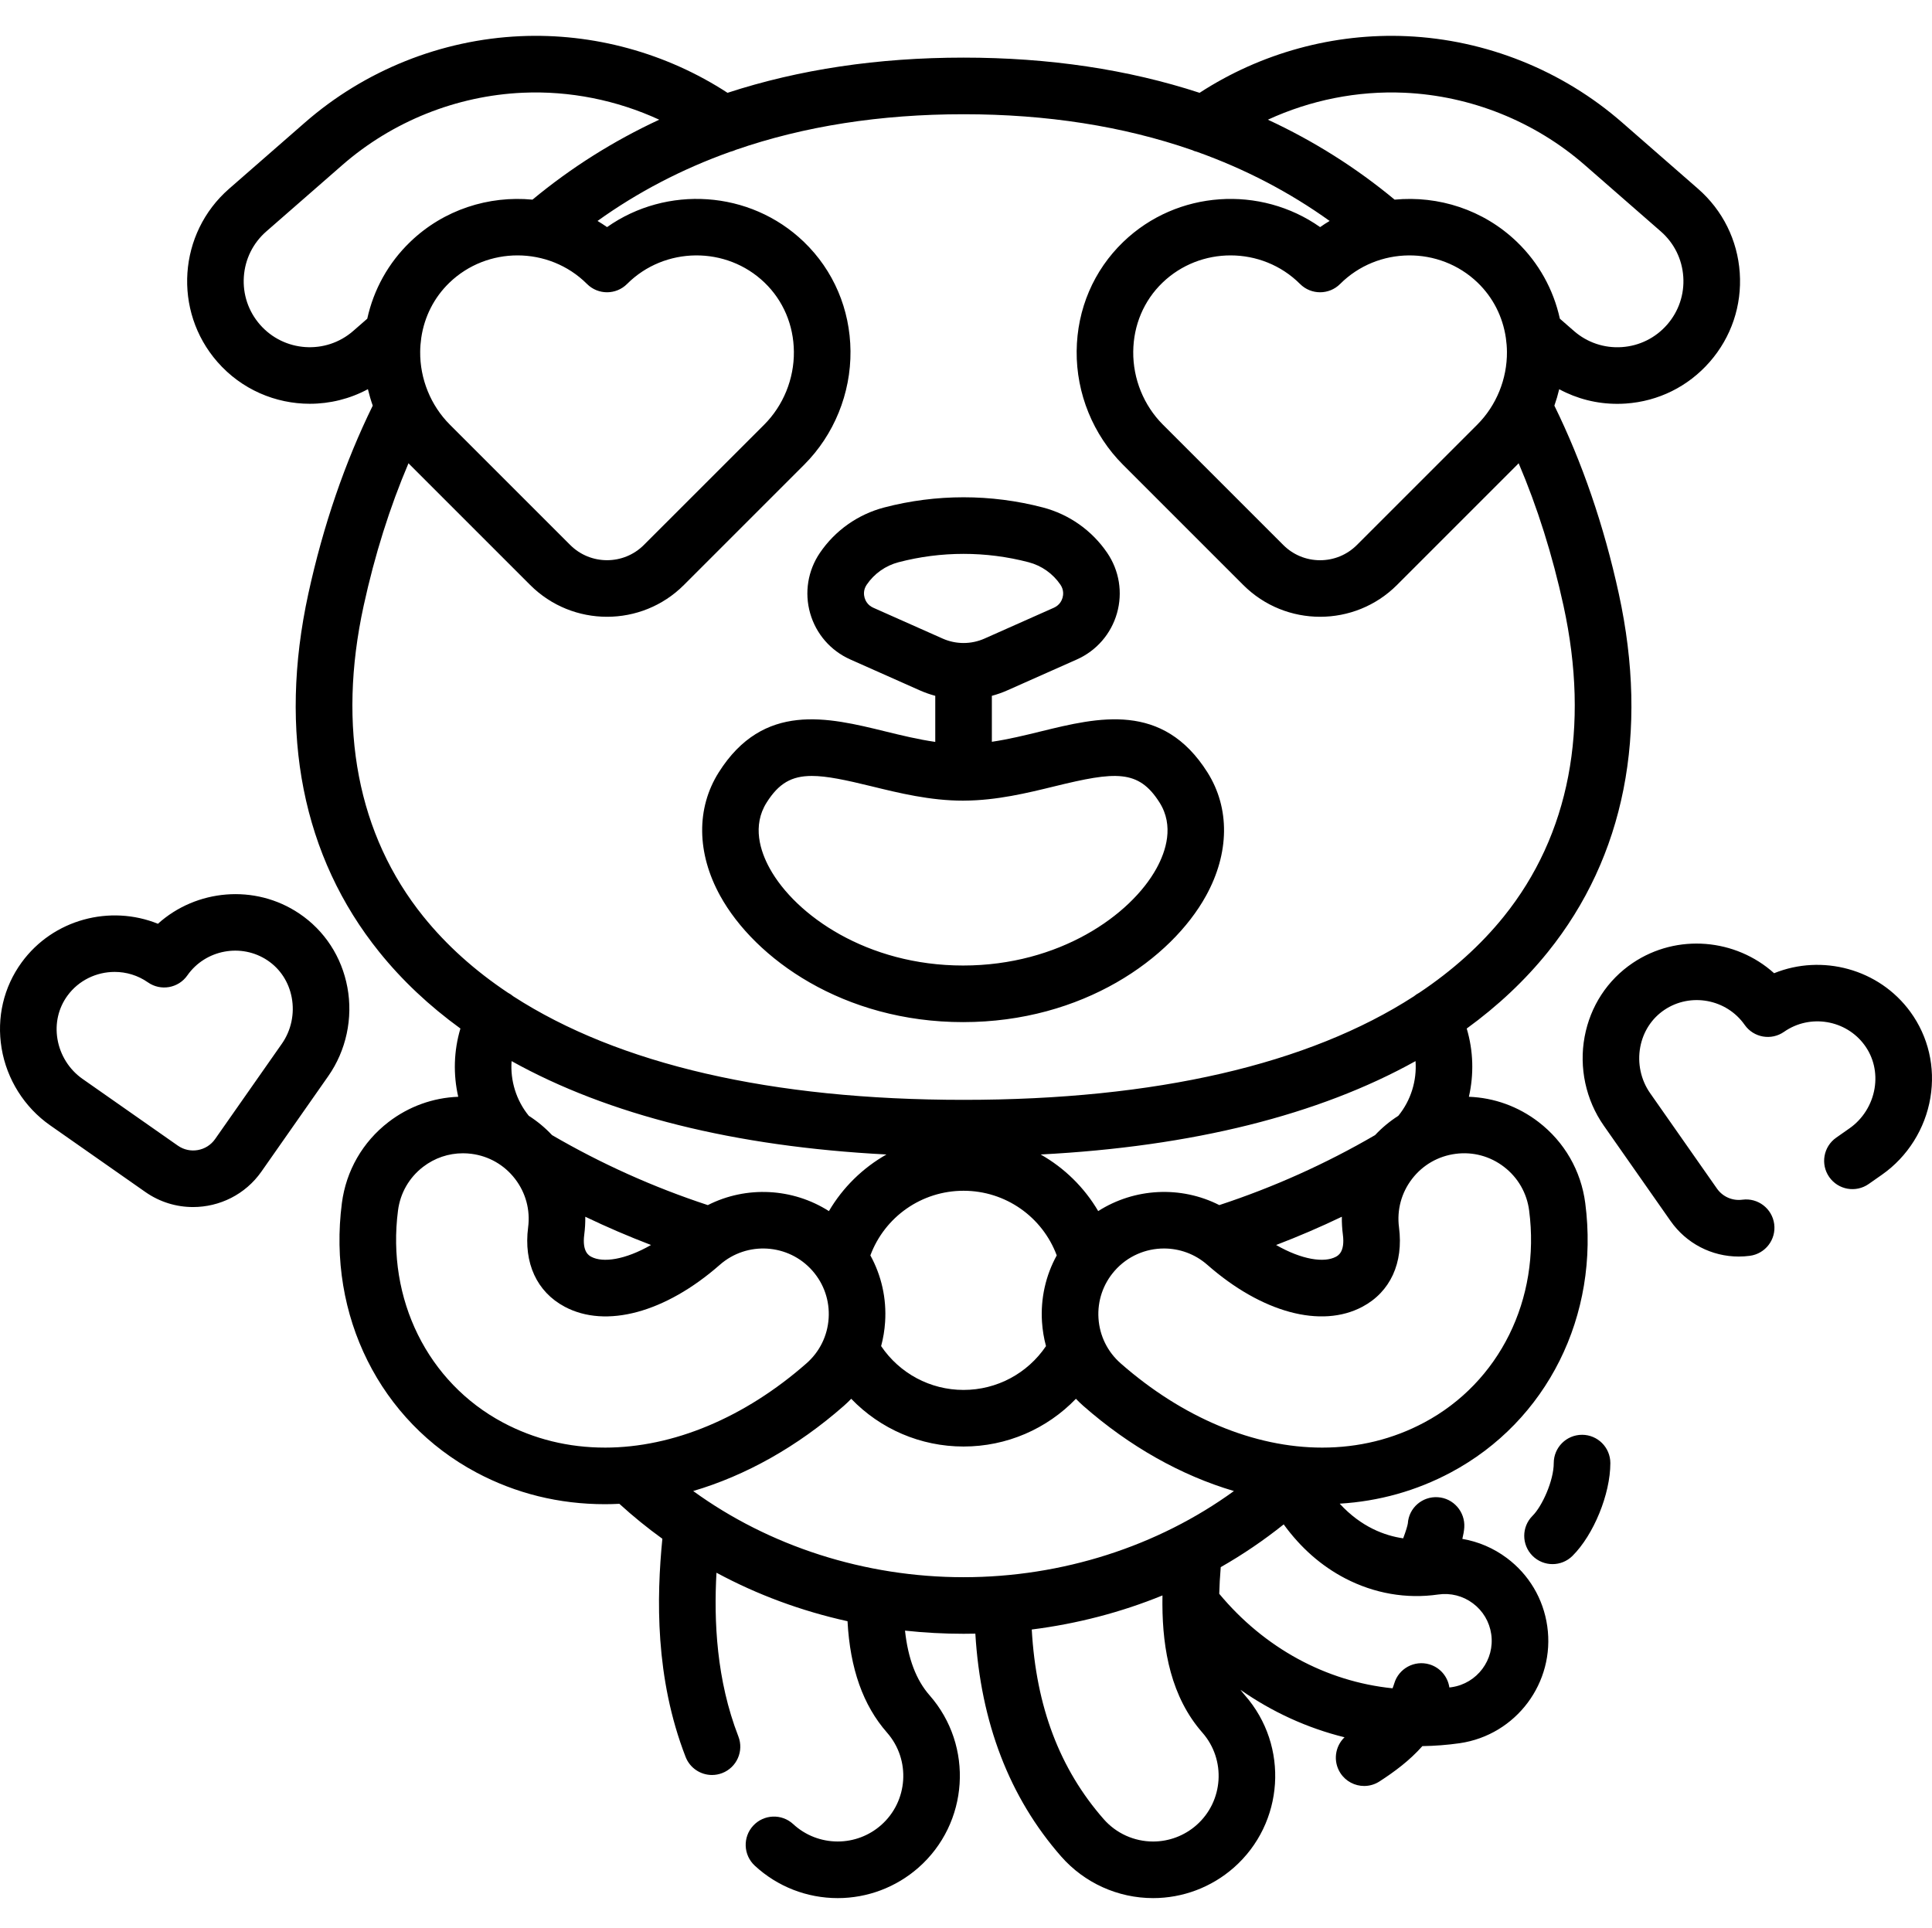 <svg viewBox="0 -9 511.999 511" xmlns="http://www.w3.org/2000/svg"><path d="m399.324 403.922c-3.531-2.641-7.559-4.352-11.789-5.07.262-1.074.449-2.105.512-3.023.273-4.133-2.848-7.75-6.98-8.023-4.133-.277-7.703 2.809-7.977 6.941-.07.523-.48 1.965-1.234 3.957-4.852-.699-11.105-2.965-16.824-9.188 10.438-.633 20.32-3.406 29.445-8.27 25.516-13.598 39.5-41.617 35.633-71.379-1.117-8.582-5.508-16.211-12.367-21.492-5.398-4.152-11.812-6.449-18.473-6.695 1.355-5.922 1.195-12.16-.574-18.086 8.25-5.996 15.441-12.754 21.496-20.273 20.344-25.254 26.844-58.098 18.805-94.977-3.945-18.07-9.695-34.805-17.07-49.836.504-1.426.93-2.879 1.281-4.352 4.695 2.539 9.945 3.875 15.363 3.875.746 0 1.496-.023 2.246-.074 8.664-.586 16.578-4.512 22.289-11.055 5.711-6.539 8.535-14.914 7.949-23.578-.59-8.664-4.516-16.578-11.055-22.289l-20.148-17.594c-15.801-13.797-36.047-21.91-57.008-22.848-19.344-.867-38.711 4.449-54.938 15.008-18.977-6.199-39.863-9.328-62.551-9.328s-43.574 3.129-62.551 9.328c-16.227-10.562-35.582-15.883-54.941-15.008-20.957.938-41.203 9.051-57.008 22.848l-20.148 17.594c-13.5 11.789-14.895 32.367-3.105 45.867 6.418 7.352 15.441 11.113 24.508 11.113 5.285 0 10.582-1.281 15.391-3.871.352 1.48.777 2.938 1.281 4.363-7.375 15.035-13.125 31.77-17.066 49.84-8.043 36.875-1.539 69.719 18.801 94.973 6.055 7.52 13.246 14.277 21.5 20.27-1.77 5.93-1.934 12.168-.578 18.09-6.668.25-13.086 2.543-18.48 6.695-6.852 5.277-11.242 12.91-12.355 21.488-3.871 29.766 10.117 57.785 35.629 71.383 10.469 5.578 21.938 8.41 34.098 8.41 1.266 0 2.535-.039 3.809-.102 3.625 3.312 7.434 6.402 11.395 9.262-1.535 15.523-1.969 36.879 6.16 57.82 1.156 2.973 3.992 4.789 6.996 4.789.902 0 1.82-.164 2.711-.508 3.863-1.5 5.777-5.848 4.277-9.707-5.805-14.961-6.516-30.566-5.805-43.391 10.812 5.832 22.488 10.148 34.73 12.852.676 12.586 4.121 22.289 10.469 29.523 6.324 7.203 5.609 18.215-1.598 24.539-3.172 2.785-7.242 4.316-11.461 4.316-4.402 0-8.594-1.633-11.805-4.605-3.039-2.812-7.785-2.633-10.598.41-2.812 3.039-2.629 7.781.41 10.598 5.988 5.547 13.801 8.602 21.992 8.602 7.859 0 15.441-2.859 21.355-8.047 13.422-11.781 14.754-32.285 2.977-45.707-3.551-4.047-5.699-9.699-6.508-17.137 5.105.551 10.285.836 15.52.836 1.043 0 2.082-.012 3.121-.035 1.418 23.59 9.039 43.441 22.754 59.066 6.152 7.004 15.027 11.023 24.352 11.023 7.859 0 15.445-2.859 21.359-8.047 13.418-11.781 14.754-32.285 2.973-45.707-.395-.449-.789-.934-1.184-1.457 8.414 5.895 17.742 10.156 27.582 12.586-2.543 2.441-3.082 6.41-1.098 9.48 1.434 2.215 3.844 3.426 6.301 3.426 1.398 0 2.812-.391 4.07-1.207 3.887-2.516 7.938-5.488 11.355-9.355 3.316-.055 6.633-.305 9.879-.77 14.961-2.16 25.375-16.086 23.215-31.043-1.043-7.246-4.848-13.652-10.711-18.039zm-.734-103.66c3.688 2.836 6.043 6.934 6.645 11.539 3.059 23.512-7.859 45.574-27.812 56.211-8.273 4.41-17.371 6.645-27.039 6.645-18.039 0-37.004-7.93-53.395-22.328-3.488-3.062-5.578-7.305-5.879-11.938-.297-4.637 1.223-9.109 4.289-12.598 3.434-3.91 8.242-5.906 13.074-5.906 4.078 0 8.168 1.422 11.465 4.312 14.438 12.688 30.195 16.945 41.125 11.125 7.383-3.934 10.91-11.602 9.688-21.043-.602-4.605.633-9.168 3.465-12.848 2.832-3.68 6.93-6.035 11.539-6.633 4.598-.605 9.156.629 12.836 3.461zm-122.449 41.098c.145 2.188.5 4.328 1.059 6.398-4.883 7.223-13 11.613-21.848 11.613-8.848 0-16.961-4.391-21.844-11.617.555-2.07.914-4.207 1.055-6.395.406-6.23-.969-12.305-3.906-17.645 3.812-10.215 13.566-17.129 24.695-17.129 11.129 0 20.883 6.914 24.695 17.129-2.934 5.34-4.309 11.414-3.906 17.645zm-129.844-49.523c-1.852-1.973-3.918-3.684-6.16-5.117-3.352-4.113-4.934-9.336-4.559-14.496 25.641 14.273 59.133 22.66 99.344 24.746-6.27 3.555-11.551 8.707-15.25 15.008-9.609-6.129-21.887-6.77-32.09-1.59-14.34-4.711-28.211-10.938-41.285-18.551zm26.23 29.121c-6.879 3.945-12.762 4.762-15.828 3.129-.609-.324-2.457-1.309-1.867-5.871.207-1.586.297-3.172.273-4.746 5.703 2.738 11.52 5.23 17.422 7.488zm103.262-23.988c40.211-2.086 73.699-10.473 99.34-24.746.375 5.16-1.207 10.383-4.559 14.496-2.246 1.434-4.312 3.145-6.164 5.117-13.07 7.613-26.941 13.836-41.277 18.547-10.207-5.18-22.484-4.539-32.094 1.59-3.699-6.297-8.98-11.449-15.246-15.004zm78.219 27.117c-3.062 1.633-8.945.816-15.828-3.125 5.902-2.258 11.719-4.754 17.422-7.492-.023 1.574.066 3.16.273 4.746.59 4.562-1.258 5.547-1.867 5.871zm18.168-308.508c17.578.789 34.559 7.594 47.809 19.164l20.148 17.594c3.523 3.074 5.637 7.34 5.953 12.004.316 4.668-1.203 9.176-4.281 12.699-3.074 3.523-7.34 5.637-12.004 5.953-4.66.316-9.176-1.203-12.699-4.281l-3.723-3.25c-1.703-7.75-5.602-14.793-11.387-20.363-8.91-8.574-20.852-12.289-32.402-11.188-10.246-8.496-21.457-15.559-33.586-21.188 11.27-5.191 23.715-7.699 36.172-7.145zm27.18 68.617c.066 7.23-2.801 14.281-7.871 19.352l-31.883 31.883c-2.609 2.609-6.078 4.047-9.766 4.047s-7.156-1.438-9.762-4.047l-31.887-31.883c-5.07-5.07-7.938-12.125-7.867-19.352.066-7.039 2.82-13.535 7.762-18.289 5.004-4.816 11.52-7.219 18.035-7.219 6.688 0 13.371 2.531 18.414 7.578 2.93 2.926 7.68 2.926 10.609 0 9.957-9.961 26.309-10.121 36.449-.359 4.066 3.918 6.652 9.016 7.477 14.629.004.031.008.059.012.09.168 1.172.266 2.363.277 3.57zm-302.027-8.734-3.723 3.25c-7.273 6.352-18.355 5.602-24.707-1.672-3.074-3.523-4.594-8.031-4.277-12.699.316-4.664 2.43-8.93 5.953-12.004l20.145-17.594c13.254-11.57 30.234-18.375 47.812-19.164 12.453-.555 24.898 1.953 36.172 7.145-12.129 5.629-23.34 12.695-33.59 21.188-11.547-1.102-23.492 2.617-32.398 11.191-5.785 5.566-9.684 12.609-11.387 20.359zm58.238-9.195c2.93 2.926 7.676 2.926 10.605 0 9.957-9.961 26.309-10.121 36.449-.359 4.941 4.754 7.699 11.25 7.766 18.289.07 7.227-2.801 14.281-7.867 19.352l-31.887 31.883c-5.383 5.387-14.145 5.387-19.527 0l-31.887-31.883c-5.066-5.07-7.938-12.121-7.867-19.352.012-1.207.109-2.398.277-3.57.004-.031.008-.066.012-.102.824-5.605 3.406-10.703 7.477-14.617 5.004-4.816 11.52-7.219 18.031-7.219 6.688 0 13.375 2.535 18.418 7.578zm-43.367 167.648c-17.398-21.598-22.871-50.082-15.828-82.371 2.938-13.469 6.922-26.117 11.883-37.766.121.125.238.254.359.375l31.887 31.887c5.613 5.617 12.992 8.426 20.371 8.426 7.375 0 14.754-2.809 20.367-8.426l31.887-31.887c7.898-7.898 12.367-18.871 12.262-30.102-.105-11.098-4.496-21.383-12.359-28.953-14.297-13.758-36.414-15.016-52.156-3.906-.824-.582-1.668-1.121-2.523-1.633 10.668-7.652 22.398-13.766 35.145-18.32.5-.121.992-.289 1.461-.512 18.148-6.281 38.324-9.449 60.402-9.449s42.254 3.168 60.402 9.449c.469.223.957.391 1.457.512 12.746 4.555 24.477 10.668 35.148 18.32-.859.512-1.703 1.051-2.523 1.633-15.742-11.105-37.863-9.848-52.156 3.91-7.863 7.566-12.254 17.852-12.363 28.949-.105 11.23 4.363 22.203 12.262 30.102l31.887 31.887c5.617 5.617 12.992 8.426 20.371 8.426 7.375 0 14.754-2.809 20.371-8.426l31.883-31.887c.125-.121.238-.25.359-.375 4.965 11.645 8.949 24.297 11.887 37.766 7.039 32.289 1.566 60.773-15.828 82.371-6.121 7.598-13.621 14.328-22.402 20.191-.512.266-.98.578-1.406.938-27.906 18.043-68.434 27.449-119.348 27.449-50.914 0-91.441-9.406-119.348-27.449-.422-.359-.895-.676-1.406-.941-8.781-5.859-16.285-12.59-22.402-20.188zm48.125 140.742c-9.668 0-18.766-2.234-27.039-6.645-19.953-10.637-30.867-32.699-27.809-56.211.598-4.609 2.953-8.703 6.633-11.539 3.07-2.363 6.754-3.609 10.57-3.609.754 0 1.52.047 2.281.148 4.602.598 8.699 2.953 11.531 6.633 2.836 3.68 4.066 8.242 3.465 12.852-1.223 9.438 2.309 17.105 9.688 21.035 10.926 5.828 26.684 1.566 41.125-11.117 7.203-6.328 18.215-5.613 24.539 1.586 3.066 3.492 4.59 7.965 4.289 12.602-.301 4.633-2.387 8.875-5.879 11.938-16.391 14.398-35.355 22.328-53.395 22.328zm95.027 34.348c-26.129 0-51.496-8.199-71.648-22.84 13.953-4.109 27.625-11.77 39.914-22.566.688-.598 1.332-1.23 1.961-1.879 7.68 7.98 18.34 12.652 29.773 12.652 11.438 0 22.098-4.672 29.777-12.652.625.648 1.273 1.281 1.961 1.883 12.289 10.793 25.961 18.453 39.914 22.566-20.152 14.637-45.52 22.836-71.652 22.836zm61.695 65.73c-3.176 2.785-7.246 4.32-11.465 4.32-5.012 0-9.777-2.156-13.078-5.914-11.664-13.293-17.926-29.797-19.078-50.273 12.066-1.523 23.699-4.566 34.641-9.031-.008.59-.016 1.18-.016 1.773-.012.203-.008.41 0 .617.047 12.078 2.34 24.574 10.59 33.969 6.324 7.207 5.605 18.219-1.594 24.539zm67.633-36.578c-.191.031-.391.047-.582.074-.406-2.805-2.387-5.262-5.281-6.125-3.973-1.176-8.145 1.082-9.324 5.051-.133.445-.289.875-.453 1.293-17.633-1.797-33.992-10.676-45.93-25.051.059-2.176.184-4.523.398-7.059 5.844-3.332 11.418-7.121 16.684-11.332 4.52 6.223 9.98 11.027 16.32 14.32 7.707 4 16.223 5.48 24.629 4.262 3.281-.473 6.551.359 9.199 2.344 2.656 1.984 4.379 4.887 4.852 8.168.977 6.773-3.738 13.078-10.512 14.055zm-129.449-176.266c31.723 0 55.191-16.82 64.379-33.488 6.23-11.297 6.363-23.223.371-32.711-11.852-18.762-28.973-14.562-44.082-10.863-4.281 1.051-8.652 2.121-13.047 2.766v-12.18c1.41-.379 2.797-.867 4.148-1.469l18.383-8.172c5.195-2.312 9.066-6.773 10.625-12.242 1.559-5.465.617-11.297-2.578-16-4.039-5.941-10.094-10.215-17.043-12.035-13.762-3.602-28.305-3.602-42.066 0-6.949 1.82-13.004 6.094-17.043 12.035-3.195 4.703-4.137 10.535-2.578 16 1.559 5.469 5.434 9.93 10.625 12.238l18.383 8.176c1.352.602 2.738 1.09 4.148 1.469v12.211c-4.477-.641-8.934-1.727-13.293-2.793-15.109-3.703-32.234-7.898-44.082 10.859-5.992 9.492-5.855 21.414.371 32.715 9.188 16.664 32.66 33.484 64.379 33.484zm-23.812-109.828c-1.535-.68-2.098-1.949-2.293-2.641-.199-.695-.391-2.066.559-3.457 2-2.941 4.996-5.059 8.438-5.957 5.637-1.477 11.434-2.215 17.23-2.215 5.801 0 11.598.738 17.234 2.215 3.441.898 6.438 3.016 8.438 5.957.945 1.391.758 2.762.559 3.457-.195.691-.758 1.961-2.297 2.645l-18.379 8.172c-3.531 1.57-7.578 1.57-11.105 0zm-28.254 51.637c3.211-5.086 6.605-7.051 11.977-7.051 3.965 0 9.008 1.074 15.852 2.75 7.27 1.781 15.504 3.801 24.238 3.801.027 0 .055-.004.078-.004.016 0 .031.004.043.004.051 0 .102-.008.152-.008 8.633-.043 16.773-2.031 23.969-3.793 16.109-3.945 22.242-4.539 27.824 4.305 3.883 6.148 1.695 12.891-.824 17.461-6.828 12.391-25.777 25.727-51.242 25.727-25.461 0-44.41-13.336-51.242-25.727-2.52-4.57-4.707-11.312-.824-17.465zm-111.102 48.977c-1.508-8.102-6.047-15.055-12.777-19.578-11.754-7.895-27.301-6.414-37.434 2.73-12.652-5.125-27.773-1.203-36.113 10.238-4.777 6.555-6.664 14.641-5.312 22.766 1.367 8.207 6.039 15.637 12.82 20.383l25.281 17.703c3.848 2.695 8.262 3.988 12.637 3.984 6.969 0 13.832-3.281 18.121-9.406l17.703-25.285c4.75-6.781 6.598-15.359 5.074-23.535zm-17.359 14.934-17.703 25.281c-2.242 3.199-6.668 3.98-9.867 1.738l-25.281-17.703c-3.504-2.453-5.918-6.301-6.629-10.559-.684-4.121.254-8.191 2.641-11.465 3-4.121 7.734-6.316 12.523-6.316 3.059 0 6.145.898 8.816 2.77 3.395 2.375 8.07 1.551 10.445-1.844 4.793-6.848 14.336-8.625 21.27-3.965 3.363 2.258 5.637 5.766 6.398 9.871.793 4.246-.16 8.688-2.613 12.191zm431.559-8.445c-8.344-11.438-23.461-15.363-36.109-10.234-10.141-9.148-25.688-10.629-37.438-2.73-6.73 4.527-11.27 11.48-12.777 19.578-1.523 8.176.324 16.758 5.074 23.539l17.703 25.281c4.176 5.969 10.914 9.422 18.062 9.422.98 0 1.969-.066 2.957-.195 4.109-.551 6.992-4.32 6.445-8.426-.547-4.105-4.324-6.992-8.426-6.445-2.648.355-5.23-.781-6.754-2.961l-17.703-25.281c-2.453-3.5-3.406-7.945-2.617-12.188.766-4.105 3.039-7.613 6.402-9.875 6.934-4.66 16.473-2.879 21.27 3.969 2.375 3.391 7.051 4.219 10.445 1.84 6.848-4.793 16.418-3.203 21.34 3.547 2.391 3.273 3.324 7.348 2.641 11.469-.711 4.258-3.125 8.105-6.629 10.559l-3.535 2.48c-3.395 2.375-4.219 7.051-1.844 10.441 2.375 3.395 7.051 4.219 10.445 1.844l3.539-2.477c6.777-4.75 11.449-12.176 12.816-20.383 1.355-8.129-.531-16.215-5.309-22.773zm-87.004 112.098c-4.145 0-7.5 3.355-7.5 7.5 0 4.641-3.07 11.43-5.609 13.957-2.938 2.918-2.953 7.668-.031 10.605 1.465 1.473 3.391 2.211 5.316 2.211 1.914 0 3.824-.727 5.289-2.18 5.625-5.594 10.035-16.395 10.035-24.594 0-4.141-3.359-7.5-7.5-7.5zm0 0"/></svg>